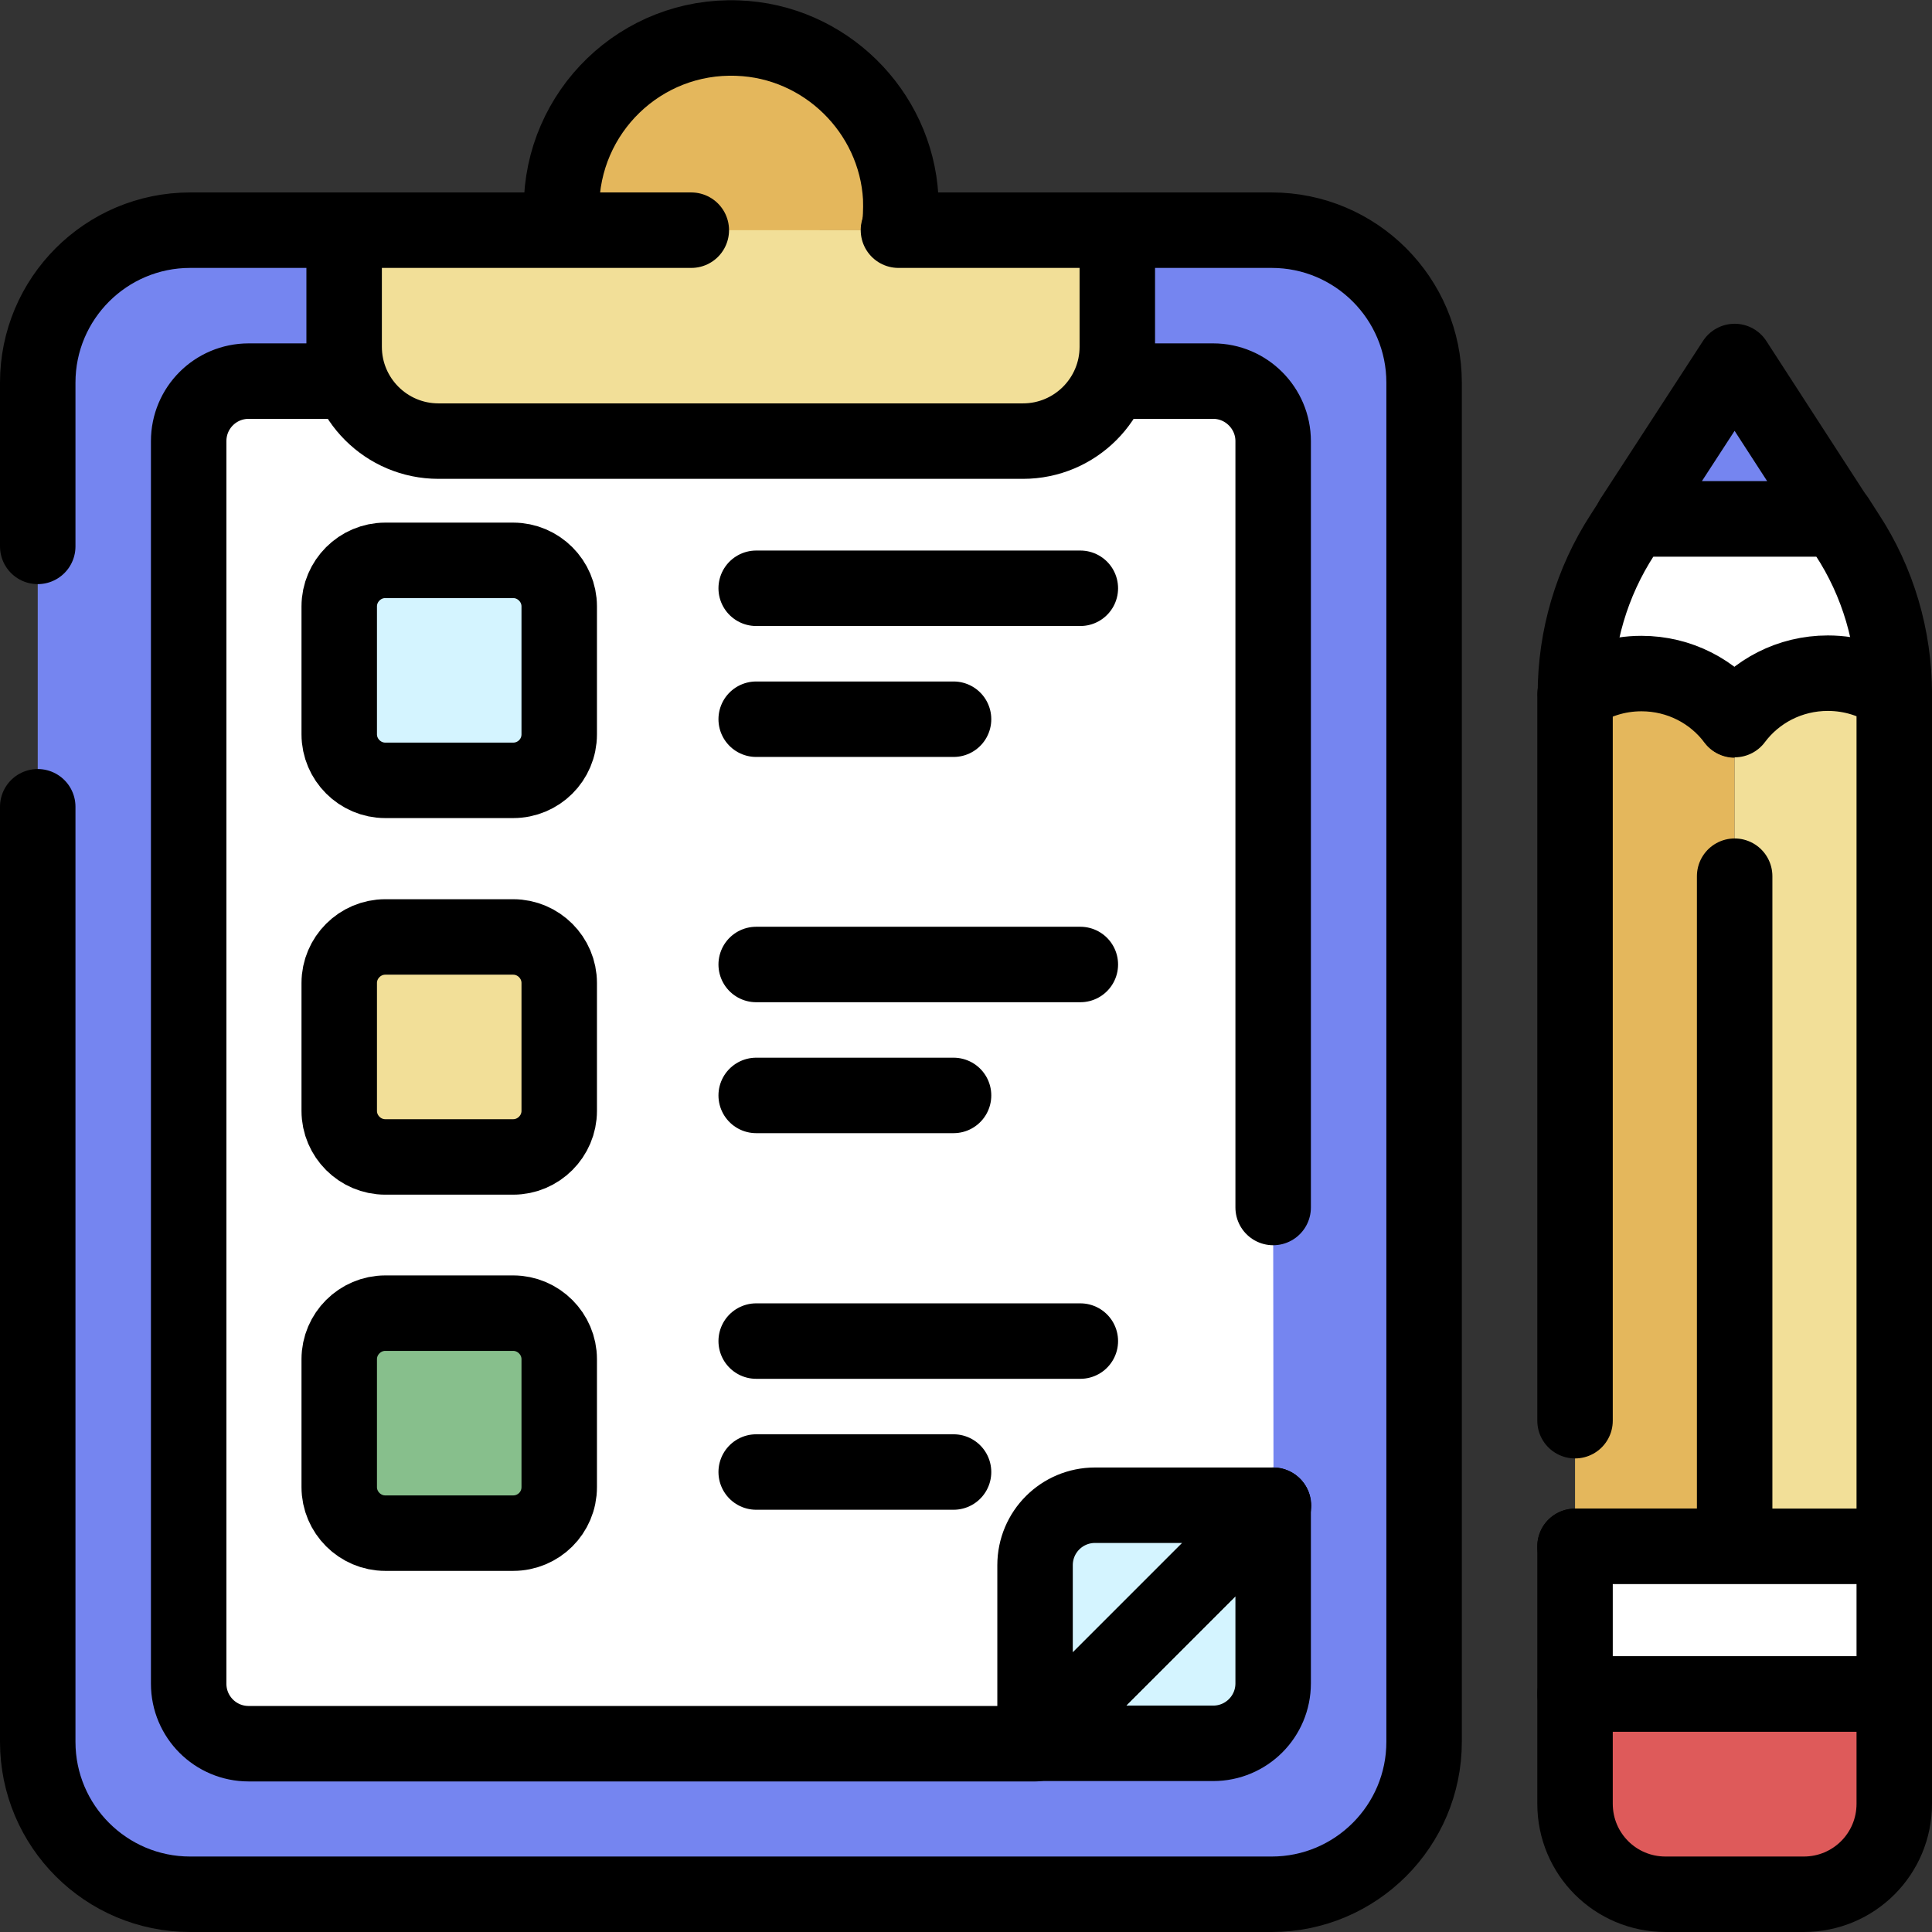 <svg xmlns="http://www.w3.org/2000/svg" viewBox="0 0 512 512" style="enable-background:new 0 0 512 512" xml:space="preserve"><rect x="0" y="0" width="512" height="512" fill="#333333" stroke="none"/><style>.st1,.st6,.st7,.st8{fill:none;stroke:#000;stroke-width:20;stroke-linecap:round;stroke-linejoin:round;stroke-miterlimit:10}.st6,.st7,.st8{fill:#d4f4ff}.st7,.st8{fill:#f2df98}.st8{fill:#fff}</style><g id="ICON_1_"><path class="st8" d="M502 183.9h0c0-15-4.3-29.7-12.5-42.2l-2.7-4.2h-54.1l-2.7 4.2c-8.2 12.6-12.5 27.3-12.5 42.2v0"/><path d="M459.7 190.8c-5.6-7.5-14.6-12.3-24.7-12.3-6.5 0-12.6 2-17.6 5.5v225.9h42.3" style="fill:#e4b75c"/><path class="st1" d="M417.4 409.8h42.3M459.7 190.8c-5.6-7.5-14.6-12.3-24.7-12.3-6.5 0-12.6 2-17.6 5.5v192.5"/><path class="st7" d="M459.7 232.2v177.7H502v-226c-5-3.5-11.1-5.5-17.6-5.5-10.1 0-19.1 4.8-24.7 12.3"/><path style="fill:#7585f0;stroke:#000;stroke-width:20;stroke-linecap:round;stroke-linejoin:round;stroke-miterlimit:10" d="M432.6 137.5h54.1l-27-41.7z"/><path d="M417.4 478c0 13.3 10.7 24 24 24H478c13.3 0 24-10.7 24-24v-29.1h-84.6V478z" style="fill:#de5a5a;stroke:#000;stroke-width:20;stroke-linecap:round;stroke-linejoin:round;stroke-miterlimit:10"/><path class="st8" d="M417.4 409.8H502v39.1h-84.6z"/><path d="M10 144.8v-43.4C10 79.1 28.1 61 50.4 61H337c22.3 0 40.4 18.1 40.4 40.4v360.2c0 22.3-18.1 40.4-40.4 40.4H50.4C28.1 502 10 483.9 10 461.6V213.8" style="fill:#7585f0"/><path class="st1" d="M297.7 61H337c22.3 0 40.4 18.1 40.4 40.4v360.2c0 22.3-18.1 40.4-40.4 40.4H50.4C28.1 502 10 483.9 10 461.6V213.8M10 144.8v-43.4C10 79.1 28.1 61 50.4 61h40.8"/><g><path d="M337.4 320V116.9c0-8.7-7.1-15.9-15.9-15.9H65.9c-8.8 0-15.9 7.1-15.9 15.9v329.3c0 8.8 7.1 15.9 15.9 15.9h208.5l63.1-63.1" style="fill:#fff"/><path class="st1" d="M91.2 101H65.9c-8.8 0-15.9 7.1-15.9 15.9v329.3c0 8.8 7.1 15.9 15.9 15.9h208.5l63.1-63.1M337.4 320V116.9c0-8.7-7.1-15.9-15.9-15.9h-23.9"/><path class="st6" d="M274.3 462h47.2c8.8 0 15.9-7.1 15.9-15.9v-47.2L274.3 462z"/><path class="st6" d="M337.4 398.9h-47.2c-8.8 0-15.9 7.1-15.9 15.9V462l63.1-63.1z"/></g><g><path class="st6" d="M136 206.8h-33.9c-6.7 0-12.2-5.5-12.2-12.2v-33.9c0-6.7 5.5-12.2 12.2-12.2H136c6.7 0 12.2 5.5 12.2 12.2v33.9c0 6.8-5.5 12.2-12.2 12.2z"/><path class="st1" d="M200.4 155.9h85.9M200.4 190.6h52.3"/><g><path class="st7" d="M136 306.6h-33.9c-6.7 0-12.2-5.5-12.2-12.2v-33.9c0-6.7 5.5-12.2 12.2-12.2H136c6.7 0 12.2 5.5 12.2 12.2v33.9c0 6.7-5.5 12.2-12.2 12.2z"/><path class="st1" d="M200.4 255.6h85.9M200.4 290.3h52.3"/></g><g><path d="M136 406.3h-33.9c-6.7 0-12.2-5.5-12.2-12.2v-33.9c0-6.7 5.5-12.2 12.2-12.2H136c6.7 0 12.2 5.5 12.2 12.2v33.9c0 6.8-5.5 12.2-12.2 12.2z" style="fill:#87bf8c;stroke:#000;stroke-width:20;stroke-linecap:round;stroke-linejoin:round;stroke-miterlimit:10"/><path class="st1" d="M200.4 355.4h85.9M200.4 390.1h52.3"/></g></g><g><path d="M238.2 61c.5-2.2.6-5.4.5-8.6-1.3-23-20.2-41.5-43.2-42.3-25.6-1-46.7 19.5-46.7 45 0 2.4.2 4.7.5 6" style="fill:#e4b75c;stroke:#000;stroke-width:20;stroke-linecap:round;stroke-linejoin:round;stroke-miterlimit:10"/><path class="st7" d="M183.2 61h-92v30.9c0 13.8 11.2 25 25 25h154.9c13.8 0 25-11.2 25-25V61h-58"/></g></g></svg>